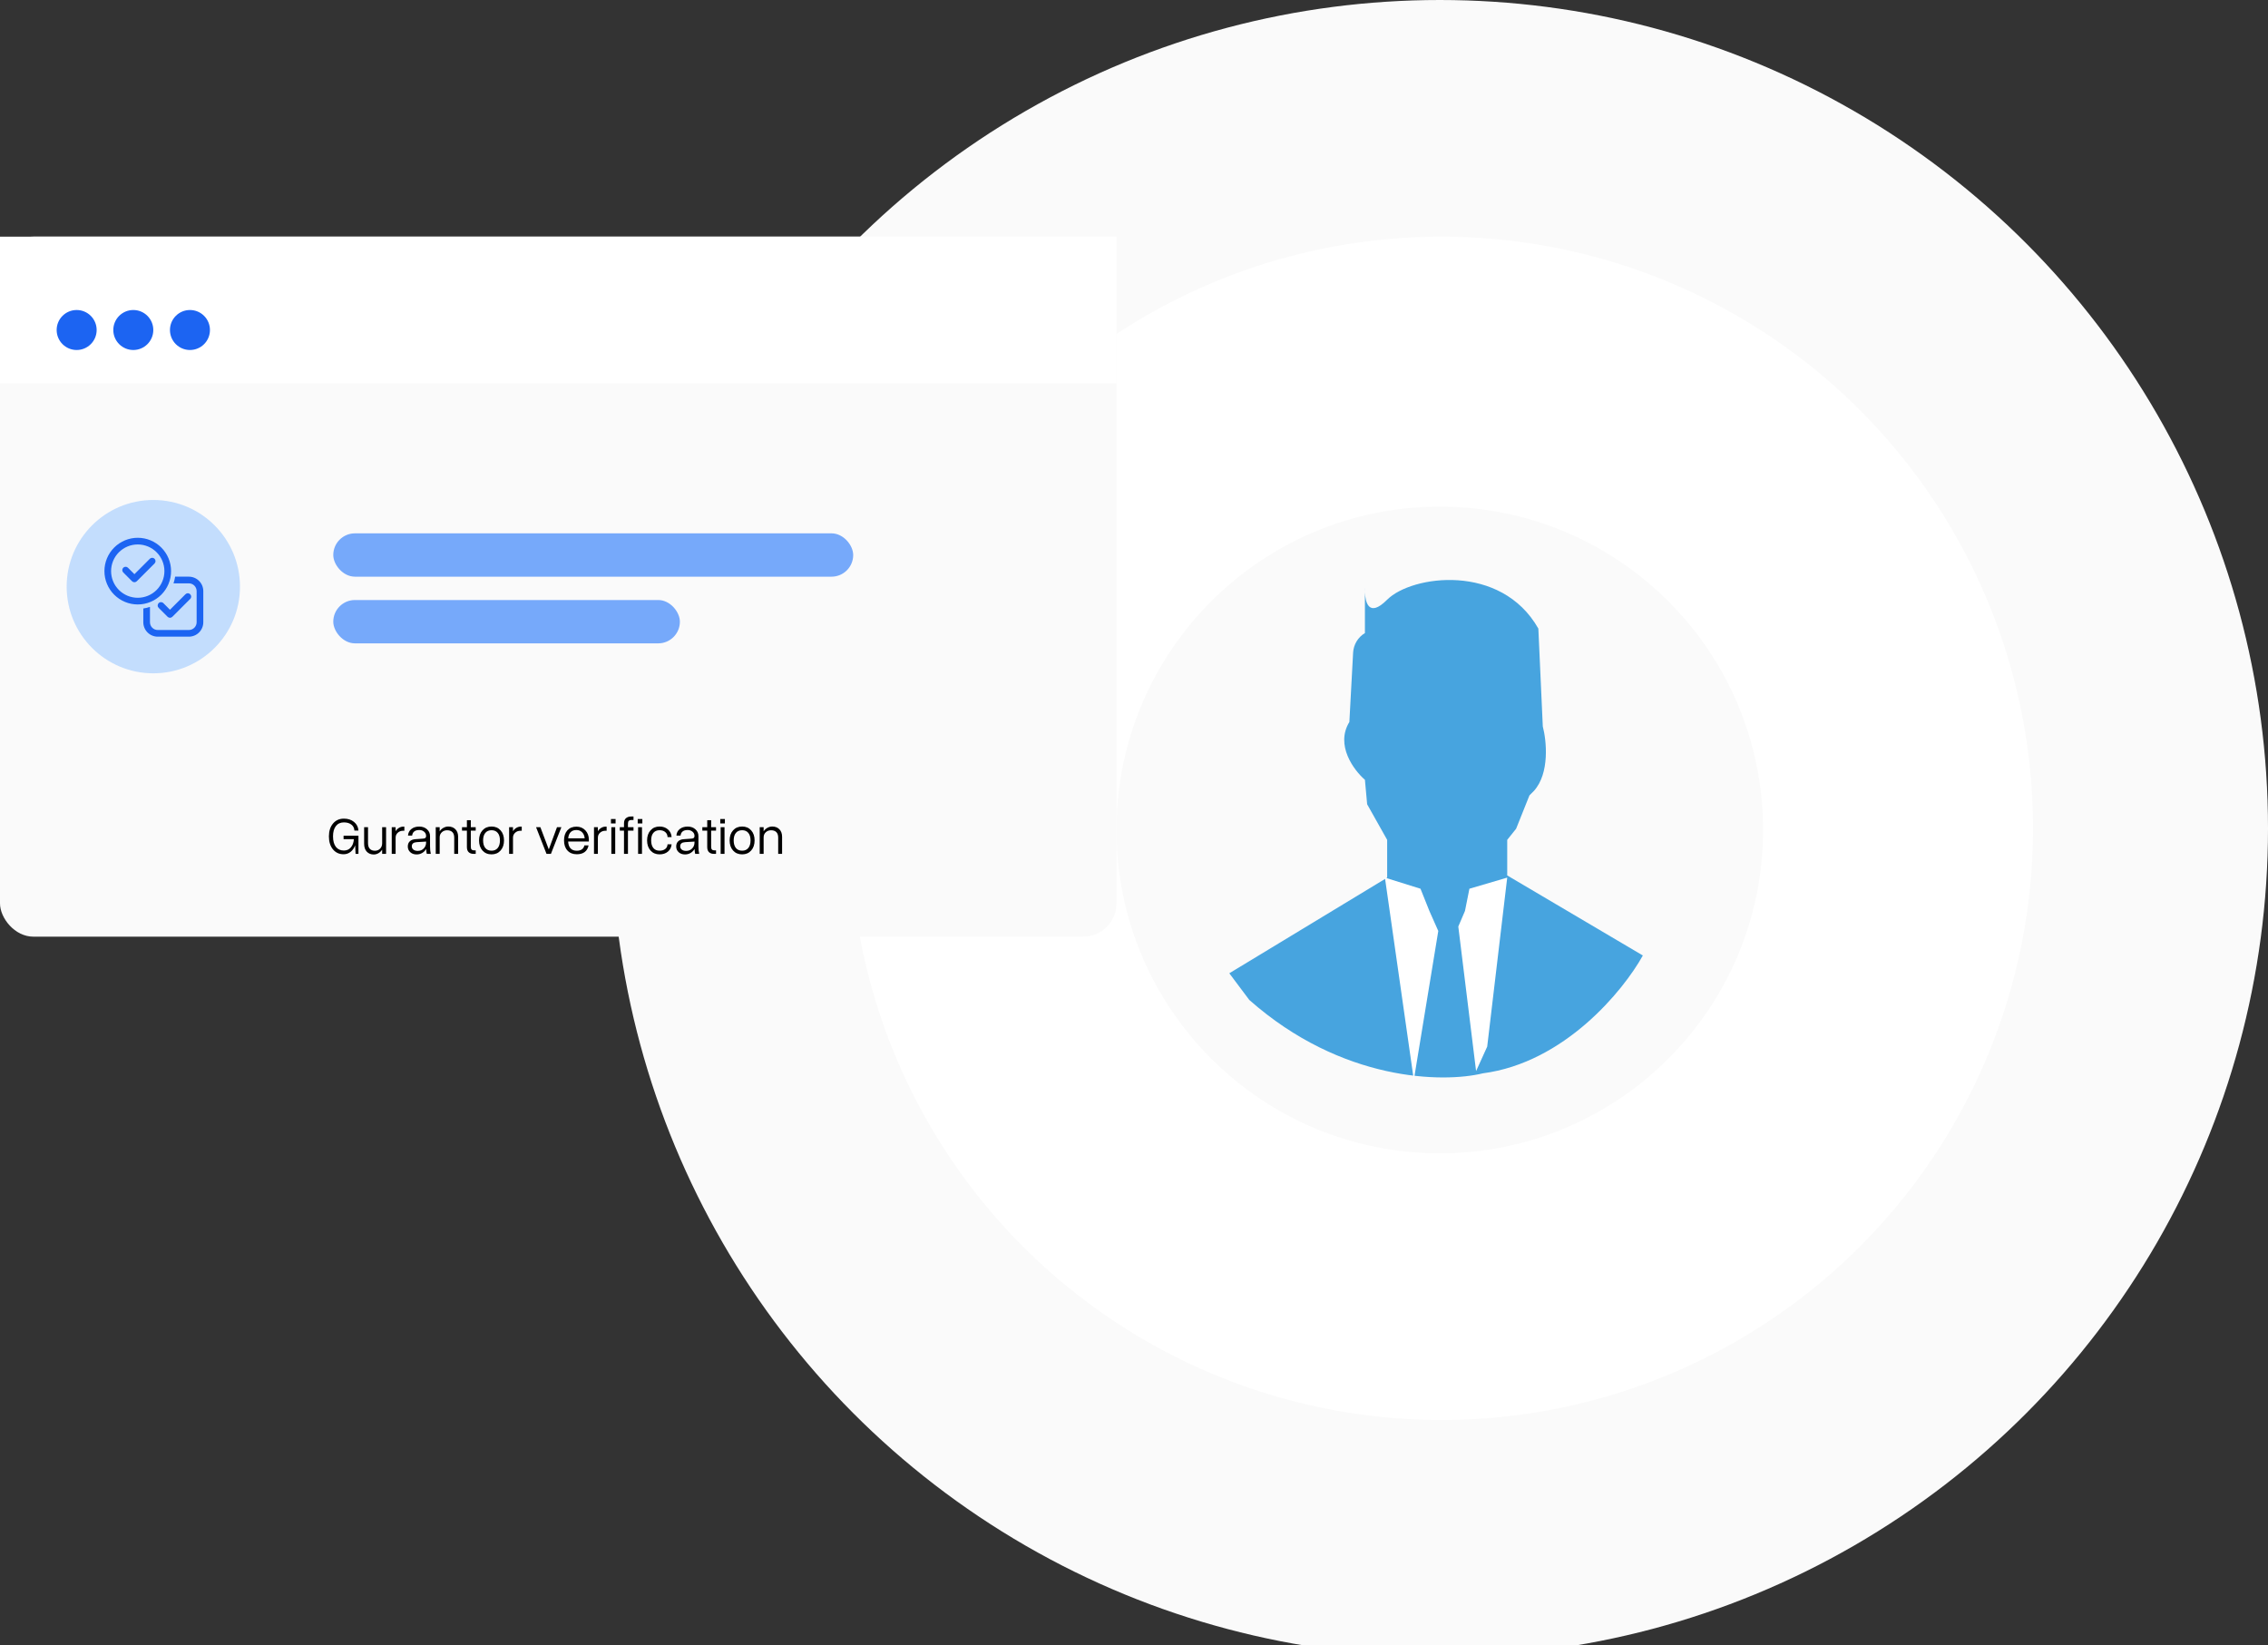 <svg width="375" height="272" viewBox="0 0 375 272" fill="none" xmlns="http://www.w3.org/2000/svg">
<rect x="0" y="0" width="375" height="272" fill="#333333" stroke="none"/>
<circle cx="238.061" cy="136.94" r="136.94" fill="#FAFAFA"/>
<circle cx="238.334" cy="136.939" r="97.814" fill="white"/>
<circle cx="238.059" cy="137.211" r="53.453" fill="#FAFAFA"/>
<path d="M229.358 145.094V138.844L226.05 132.962L225.682 128.918C223.844 127.325 220.756 123.184 223.109 119.36L223.729 107.898C223.801 106.56 224.533 105.345 225.682 104.656V97.919C225.662 97.474 225.682 97.151 225.682 97.151V97.919C225.747 99.403 226.248 102.253 229.358 99.141C233.403 95.094 248.181 93.034 254.357 103.916L255.092 120.095C255.705 122.423 256.269 127.815 253.622 130.756L252.886 131.491L250.681 137.005L249.21 138.844V144.725L271.635 157.96C268.449 163.719 258.695 175.679 245.166 177.444C238.672 179.037 221.859 178.841 206.566 165.312L203.258 160.901L229.358 145.094Z" fill="#47A4DF"/>
<path d="M234.87 146.924L228.988 145.086L233.767 178.539L237.811 153.909L236.341 150.6L234.87 146.924Z" fill="white"/>
<path d="M242.224 150.6L242.959 146.924L249.209 145.086L245.9 173.025L244.062 177.069L241.121 153.174L242.224 150.6Z" fill="white"/>
<rect y="39.125" width="184.607" height="115.724" rx="5.511" fill="#FAFAFA"/>
<rect y="39.125" width="184.607" height="24.247" fill="white"/>
<circle cx="12.674" cy="54.556" r="3.306" fill="#1C64F2"/>
<circle cx="22.041" cy="54.556" r="3.306" fill="#1C64F2"/>
<circle cx="31.408" cy="54.556" r="3.306" fill="#1C64F2"/>
<circle cx="25.351" cy="96.984" r="14.328" fill="#C3DDFD"/>
<g clipPath="url(#clip0_2202_7564)">
<path d="M27.185 94.417C27.185 93.248 26.72 92.126 25.894 91.3C25.067 90.473 23.945 90.008 22.776 90.008C21.607 90.008 20.486 90.473 19.659 91.3C18.832 92.126 18.368 93.248 18.368 94.417C18.368 95.586 18.832 96.707 19.659 97.534C20.486 98.361 21.607 98.825 22.776 98.825C23.945 98.825 25.067 98.361 25.894 97.534C26.72 96.707 27.185 95.586 27.185 94.417ZM28.287 94.417C28.287 95.878 27.706 97.28 26.673 98.314C25.64 99.347 24.238 99.928 22.776 99.928C21.315 99.928 19.913 99.347 18.88 98.314C17.846 97.28 17.266 95.878 17.266 94.417C17.266 92.955 17.846 91.554 18.88 90.52C19.913 89.487 21.315 88.906 22.776 88.906C24.238 88.906 25.64 89.487 26.673 90.52C27.706 91.554 28.287 92.955 28.287 94.417ZM31.432 99.031C31.486 98.981 31.529 98.92 31.559 98.852C31.59 98.785 31.606 98.712 31.607 98.638C31.608 98.564 31.595 98.49 31.567 98.422C31.539 98.353 31.498 98.291 31.446 98.238C31.393 98.186 31.331 98.145 31.262 98.117C31.194 98.089 31.12 98.076 31.046 98.077C30.972 98.078 30.899 98.094 30.832 98.125C30.764 98.155 30.703 98.198 30.653 98.252L28.103 100.802L27.023 99.722C26.973 99.668 26.912 99.624 26.844 99.594C26.777 99.564 26.704 99.548 26.63 99.546C26.556 99.545 26.482 99.559 26.414 99.587C26.345 99.614 26.283 99.656 26.23 99.708C26.178 99.76 26.137 99.823 26.109 99.891C26.081 99.96 26.068 100.033 26.069 100.107C26.07 100.181 26.087 100.254 26.117 100.322C26.147 100.389 26.19 100.45 26.244 100.501L27.714 101.97C27.817 102.073 27.957 102.131 28.103 102.131C28.249 102.131 28.389 102.073 28.493 101.97L31.432 99.031ZM25.554 92.374C25.657 92.478 25.715 92.618 25.715 92.764C25.715 92.91 25.657 93.05 25.554 93.153L22.615 96.092C22.511 96.195 22.371 96.253 22.225 96.253C22.079 96.253 21.939 96.195 21.836 96.092L20.366 94.623C20.269 94.518 20.216 94.38 20.218 94.237C20.221 94.094 20.279 93.958 20.38 93.857C20.481 93.756 20.617 93.698 20.76 93.696C20.902 93.694 21.041 93.746 21.145 93.844L22.225 94.924L24.775 92.374C24.878 92.271 25.018 92.213 25.164 92.213C25.31 92.213 25.45 92.271 25.554 92.374ZM23.695 102.867V100.595C24.07 100.54 24.439 100.451 24.797 100.328V102.867C24.797 103.576 25.373 104.152 26.083 104.152H31.226C31.567 104.152 31.894 104.017 32.135 103.776C32.376 103.535 32.512 103.208 32.512 102.867V97.723C32.512 97.382 32.376 97.055 32.135 96.814C31.894 96.573 31.567 96.438 31.226 96.438H28.687C28.809 96.083 28.898 95.716 28.955 95.335H31.226C31.859 95.335 32.467 95.587 32.914 96.035C33.362 96.483 33.614 97.09 33.614 97.723V102.867C33.614 103.5 33.362 104.107 32.914 104.555C32.467 105.003 31.859 105.255 31.226 105.255H26.083C25.449 105.255 24.842 105.003 24.394 104.555C23.946 104.107 23.695 103.5 23.695 102.867Z" fill="#1C64F2"/>
</g>
<rect x="55.105" y="88.172" width="85.966" height="7.164" rx="3.582" fill="#76A9FA"/>
<rect x="55.105" y="99.195" width="57.311" height="7.164" rx="3.582" fill="#76A9FA"/>
<path d="M54.383 138.272C54.383 137.391 54.609 136.682 55.063 136.145C55.517 135.605 56.116 135.336 56.863 135.336C57.534 135.336 58.092 135.518 58.537 135.882C58.982 136.247 59.226 136.723 59.269 137.312H58.598C58.578 136.893 58.411 136.563 58.098 136.322C57.788 136.078 57.376 135.956 56.863 135.956C56.294 135.956 55.852 136.158 55.537 136.563C55.221 136.967 55.063 137.537 55.063 138.272C55.063 139.012 55.219 139.588 55.532 139.998C55.848 140.406 56.291 140.609 56.863 140.609C57.333 140.609 57.715 140.44 58.008 140.101C58.303 139.763 58.471 139.306 58.511 138.732H56.807V138.16H59.269V141.156H58.791L58.722 139.744C58.553 140.203 58.3 140.565 57.965 140.829C57.632 141.093 57.249 141.225 56.815 141.225C56.086 141.225 55.498 140.955 55.05 140.416C54.605 139.873 54.383 139.159 54.383 138.272ZM60.849 139.365C60.849 139.799 60.95 140.12 61.151 140.33C61.351 140.539 61.633 140.644 61.994 140.644C62.336 140.644 62.62 140.529 62.847 140.3C63.074 140.07 63.187 139.777 63.187 139.421V136.748H63.837V141.156H63.187V140.45C63.032 140.706 62.828 140.905 62.576 141.049C62.326 141.192 62.068 141.264 61.801 141.264C61.324 141.264 60.94 141.109 60.647 140.799C60.354 140.486 60.208 140.053 60.208 139.499V136.748H60.849V139.365ZM64.771 136.748H65.413V137.419C65.556 137.181 65.74 136.996 65.964 136.864C66.191 136.729 66.421 136.662 66.657 136.662H66.859V137.338H66.665C66.312 137.338 66.015 137.445 65.774 137.66C65.533 137.876 65.413 138.15 65.413 138.483V141.156H64.771V136.748ZM71.104 139.895C71.104 140.411 71.146 140.832 71.229 141.156H70.566C70.517 140.961 70.483 140.694 70.463 140.355C70.296 140.634 70.075 140.853 69.8 141.014C69.524 141.175 69.219 141.255 68.883 141.255C68.458 141.255 68.109 141.132 67.837 140.885C67.564 140.638 67.427 140.322 67.427 139.938C67.427 139.579 67.54 139.294 67.763 139.081C67.987 138.869 68.299 138.753 68.698 138.732L69.933 138.642C70.123 138.631 70.256 138.592 70.334 138.526C70.414 138.457 70.454 138.349 70.454 138.203V138.186C70.454 137.913 70.345 137.683 70.127 137.497C69.909 137.31 69.643 137.217 69.33 137.217C68.616 137.217 68.22 137.526 68.142 138.143H67.462C67.491 137.689 67.674 137.327 68.013 137.058C68.352 136.785 68.788 136.649 69.322 136.649C69.838 136.649 70.265 136.798 70.6 137.096C70.936 137.395 71.104 137.772 71.104 138.229V139.895ZM68.091 139.903C68.091 140.139 68.18 140.325 68.357 140.463C68.538 140.601 68.778 140.67 69.076 140.67C69.472 140.67 69.801 140.536 70.062 140.269C70.323 140.002 70.454 139.667 70.454 139.262V139.129L68.917 139.223C68.366 139.258 68.091 139.484 68.091 139.903ZM75.104 138.483C75.104 138.067 75 137.759 74.794 137.561C74.59 137.36 74.3 137.26 73.924 137.26C73.571 137.26 73.278 137.371 73.046 137.592C72.813 137.81 72.697 138.09 72.697 138.431V141.156H72.047V136.748H72.697V137.437C72.852 137.19 73.06 136.996 73.321 136.855C73.582 136.712 73.848 136.64 74.118 136.64C74.606 136.64 74.999 136.791 75.297 137.092C75.599 137.394 75.749 137.814 75.749 138.354V141.156H75.104V138.483ZM78.656 140.575V141.156H78.259C77.952 141.156 77.698 141.066 77.497 140.885C77.299 140.701 77.2 140.416 77.2 140.028V137.32H76.391V136.748H77.2V135.603H77.846V136.748H78.656V137.32H77.846V139.946C77.846 140.182 77.886 140.345 77.967 140.437C78.047 140.529 78.162 140.575 78.311 140.575H78.656ZM79.207 138.935C79.207 138.249 79.396 137.695 79.775 137.273C80.154 136.851 80.654 136.64 81.277 136.64C81.894 136.64 82.391 136.851 82.767 137.273C83.146 137.695 83.335 138.249 83.335 138.935C83.335 139.626 83.146 140.185 82.767 140.609C82.391 141.031 81.894 141.242 81.277 141.242C80.654 141.242 80.154 141.031 79.775 140.609C79.396 140.188 79.207 139.629 79.207 138.935ZM82.664 138.935C82.664 138.401 82.542 137.988 82.298 137.695C82.054 137.399 81.714 137.251 81.277 137.251C80.832 137.251 80.488 137.399 80.244 137.695C80 137.988 79.878 138.401 79.878 138.935C79.878 139.474 80 139.893 80.244 140.192C80.488 140.488 80.832 140.635 81.277 140.635C81.714 140.635 82.054 140.486 82.298 140.188C82.542 139.889 82.664 139.471 82.664 138.935ZM84.179 136.748H84.82V137.419C84.964 137.181 85.148 136.996 85.372 136.864C85.598 136.729 85.829 136.662 86.065 136.662H86.267V137.338H86.073C85.72 137.338 85.423 137.445 85.182 137.66C84.941 137.876 84.82 138.15 84.82 138.483V141.156H84.179V136.748ZM88.635 136.748H89.345L90.74 140.424L92.096 136.748H92.82L91.093 141.156H90.361L88.635 136.748ZM93.259 138.935C93.259 138.234 93.442 137.681 93.81 137.273C94.18 136.865 94.681 136.662 95.312 136.662C95.912 136.662 96.404 136.867 96.789 137.277C97.174 137.685 97.366 138.207 97.366 138.844V139.12H93.939C93.965 139.616 94.098 139.995 94.339 140.256C94.583 140.515 94.926 140.644 95.368 140.644C95.721 140.644 96.005 140.566 96.221 140.411C96.436 140.254 96.571 140.037 96.625 139.761H97.314C97.219 140.238 97.008 140.601 96.681 140.851C96.357 141.1 95.919 141.225 95.368 141.225C94.72 141.225 94.206 141.02 93.827 140.609C93.448 140.199 93.259 139.641 93.259 138.935ZM95.312 137.217C94.908 137.217 94.589 137.333 94.356 137.566C94.127 137.795 93.991 138.137 93.948 138.59H96.673C96.638 138.171 96.498 137.838 96.251 137.592C96.004 137.342 95.691 137.217 95.312 137.217ZM98.214 136.748H98.856V137.419C98.999 137.181 99.183 136.996 99.406 136.864C99.633 136.729 99.864 136.662 100.1 136.662H100.302V137.338H100.108C99.755 137.338 99.458 137.445 99.217 137.66C98.976 137.876 98.856 138.15 98.856 138.483V141.156H98.214V136.748ZM101.017 135.4H101.783V136.132H101.017V135.4ZM101.081 136.748H101.723V141.156H101.081V136.748ZM102.48 137.32V136.748H103.174V136.115C103.174 135.727 103.286 135.442 103.509 135.258C103.733 135.074 104.013 134.983 104.349 134.983H104.745V135.559H104.401C104.214 135.559 104.072 135.603 103.974 135.689C103.877 135.775 103.828 135.934 103.828 136.167V136.748H104.745V137.32H103.828V141.156H103.174V137.32H102.48ZM105.442 135.4H106.209V136.132H105.442V135.4ZM105.507 136.748H106.148V141.156H105.507V136.748ZM106.992 138.935C106.992 138.249 107.182 137.695 107.561 137.273C107.939 136.851 108.437 136.64 109.054 136.64C109.611 136.64 110.073 136.801 110.441 137.122C110.808 137.441 111.01 137.863 111.048 138.388H110.376C110.365 138.035 110.238 137.758 109.997 137.557C109.759 137.353 109.445 137.251 109.054 137.251C108.61 137.251 108.267 137.398 108.026 137.691C107.784 137.98 107.664 138.395 107.664 138.935C107.664 139.474 107.784 139.893 108.026 140.192C108.27 140.488 108.612 140.635 109.054 140.635C109.442 140.635 109.755 140.542 109.993 140.355C110.231 140.166 110.359 139.906 110.376 139.576H111.048C110.999 140.087 110.792 140.493 110.428 140.795C110.066 141.093 109.608 141.242 109.054 141.242C108.437 141.242 107.939 141.031 107.561 140.609C107.182 140.185 106.992 139.626 106.992 138.935ZM115.482 139.895C115.482 140.411 115.524 140.832 115.607 141.156H114.944C114.895 140.961 114.861 140.694 114.841 140.355C114.674 140.634 114.453 140.853 114.178 141.014C113.902 141.175 113.596 141.255 113.261 141.255C112.836 141.255 112.487 141.132 112.214 140.885C111.942 140.638 111.806 140.322 111.806 139.938C111.806 139.579 111.917 139.294 112.141 139.081C112.365 138.869 112.677 138.753 113.076 138.732L114.311 138.642C114.501 138.631 114.634 138.592 114.712 138.526C114.792 138.457 114.832 138.349 114.832 138.203V138.186C114.832 137.913 114.723 137.683 114.505 137.497C114.287 137.31 114.021 137.217 113.708 137.217C112.994 137.217 112.598 137.526 112.52 138.143H111.84C111.869 137.689 112.052 137.327 112.391 137.058C112.73 136.785 113.166 136.649 113.7 136.649C114.216 136.649 114.643 136.798 114.978 137.096C115.314 137.395 115.482 137.772 115.482 138.229V139.895ZM112.469 139.903C112.469 140.139 112.557 140.325 112.735 140.463C112.916 140.601 113.156 140.67 113.454 140.67C113.85 140.67 114.179 140.536 114.44 140.269C114.701 140.002 114.832 139.667 114.832 139.262V139.129L113.295 139.223C112.744 139.258 112.469 139.484 112.469 139.903ZM118.392 140.575V141.156H117.996C117.689 141.156 117.435 141.066 117.234 140.885C117.036 140.701 116.937 140.416 116.937 140.028V137.32H116.128V136.748H116.937V135.603H117.583V136.748H118.392V137.32H117.583V139.946C117.583 140.182 117.623 140.345 117.704 140.437C117.784 140.529 117.899 140.575 118.048 140.575H118.392ZM119.09 135.4H119.856V136.132H119.09V135.4ZM119.154 136.748H119.796V141.156H119.154V136.748ZM120.64 138.935C120.64 138.249 120.829 137.695 121.208 137.273C121.587 136.851 122.088 136.64 122.711 136.64C123.328 136.64 123.824 136.851 124.2 137.273C124.579 137.695 124.768 138.249 124.768 138.935C124.768 139.626 124.579 140.185 124.2 140.609C123.824 141.031 123.328 141.242 122.711 141.242C122.088 141.242 121.587 141.031 121.208 140.609C120.829 140.188 120.64 139.629 120.64 138.935ZM124.097 138.935C124.097 138.401 123.975 137.988 123.731 137.695C123.487 137.399 123.147 137.251 122.711 137.251C122.266 137.251 121.921 137.399 121.677 137.695C121.433 137.988 121.311 138.401 121.311 138.935C121.311 139.474 121.433 139.893 121.677 140.192C121.921 140.488 122.266 140.635 122.711 140.635C123.147 140.635 123.487 140.486 123.731 140.188C123.975 139.889 124.097 139.471 124.097 138.935ZM128.669 138.483C128.669 138.067 128.566 137.759 128.359 137.561C128.155 137.36 127.865 137.26 127.489 137.26C127.136 137.26 126.844 137.371 126.611 137.592C126.379 137.81 126.262 138.09 126.262 138.431V141.156H125.612V136.748H126.262V137.437C126.417 137.19 126.625 136.996 126.887 136.855C127.148 136.712 127.413 136.64 127.683 136.64C128.171 136.64 128.564 136.791 128.863 137.092C129.164 137.394 129.315 137.814 129.315 138.354V141.156H128.669V138.483Z" fill="black"/>
<defs>
<clipPath id="clip0_2202_7564">
<rect width="17.634" height="17.634" fill="white" transform="translate(16.531 88.172)"/>
</clipPath>
</defs>
</svg>
